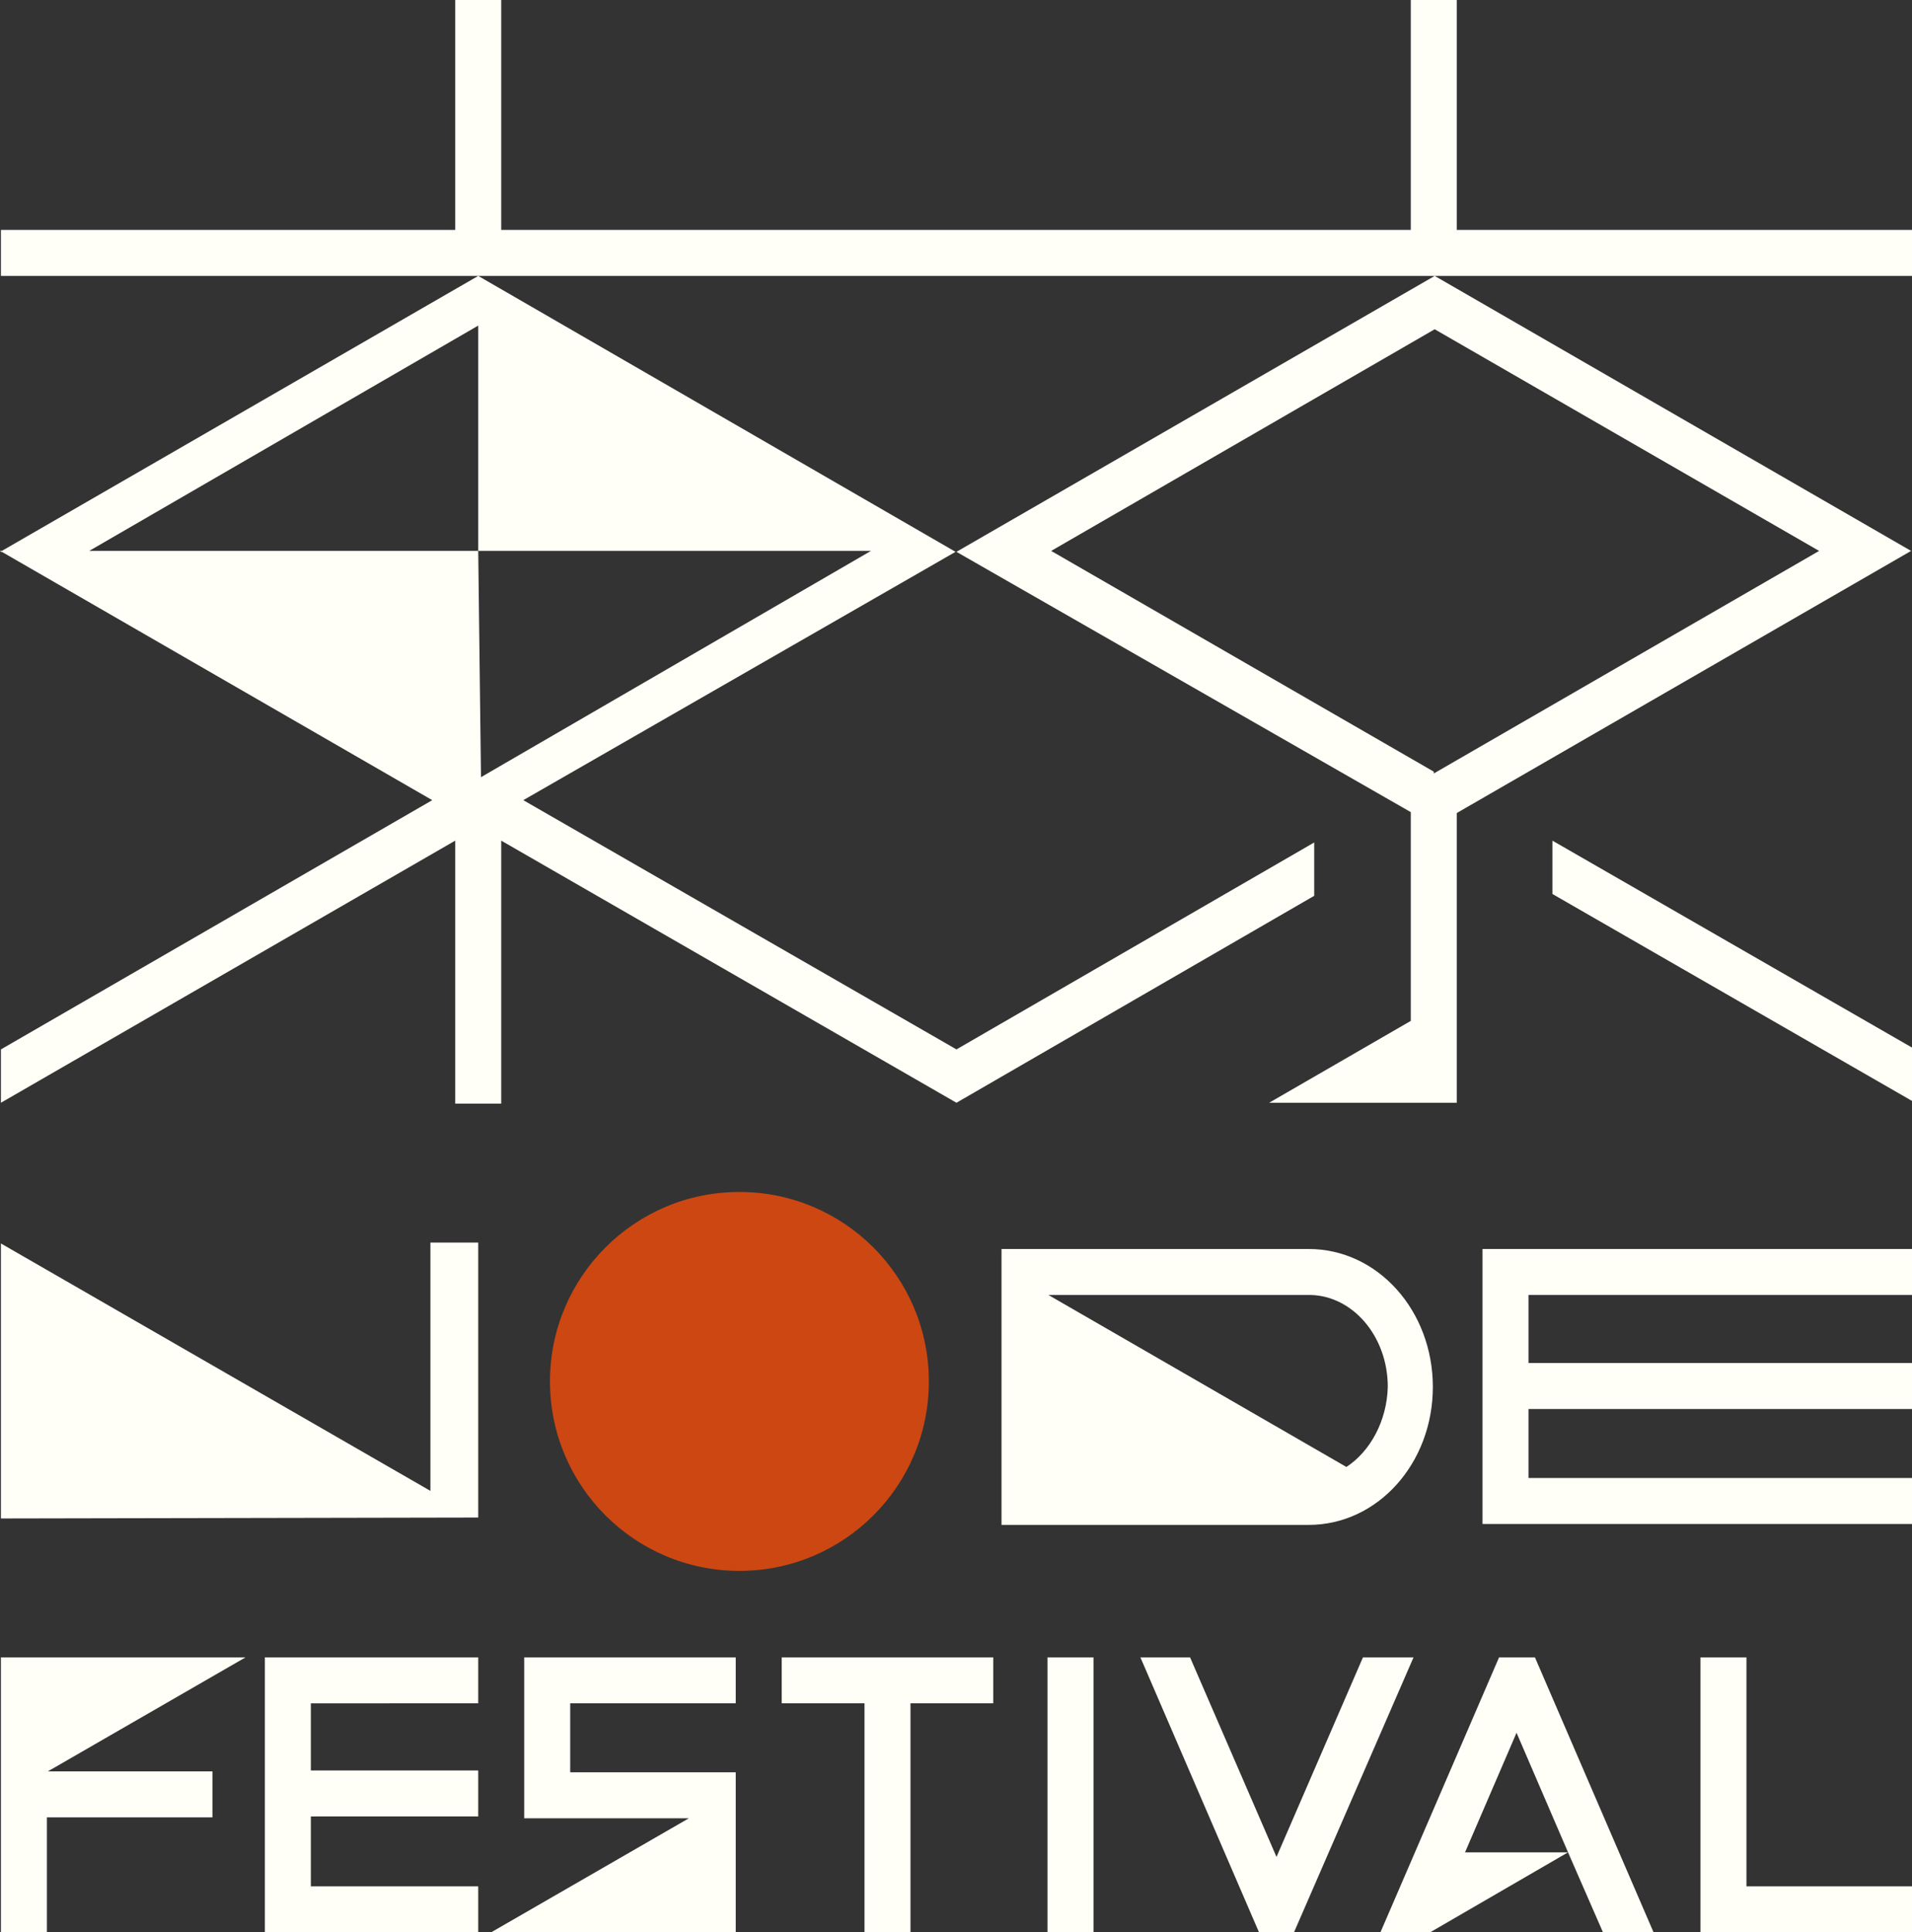 <svg xmlns="http://www.w3.org/2000/svg" width="207.9" height="210.1" fill="#FFFEF7" viewBox="0 0 207.9 210.1"><rect x="0" y="0" width="207.9" height="210.1" fill="#333333" stroke="none"/><path d="M158.4 25V0h-5v25H54.5V0h-5v25H.1v5H156l-52 30 49.4 28.3V111l-15.4 8.9h20.4V88.4l49.4-28.5L156 30h51.9v-5h-49.5zm39.4 34.9l-41.9 24.2v-.2l-41.6-24L156 35.8l41.8 24.1z"/><path d="M52 30L.2 59.9H0l.1.1H0h.2L47 87 .1 114.1v5.8l49.4-28.5V120h5V91.4l49.5 28.5 38.9-22.5v-5.8L104 114.1 56.9 87l47-27L52 30zm42.7 29.9L52.3 84.5 52 59.9H9.7L52 35.4v24.5h42.7zM168.8 97.2l39.1 22.5v-5.8l-39.1-22.5"/><g><path d="M207.9 165.7v-5h-41.7v-7.5h41.7v-5h-41.7v-7.4h41.7v-5h-46.7v29.9"/><circle cx="80.4" cy="150.2" r="20.6" fill="#CC4712"/><path d="M52 165v-29.9h-5.2v27L.1 135.2v29.9M142.3 135.8h-33.4v30h33.4c7.5 0 13.5-6.7 13.5-15s-6-15-13.5-15zm4.1 23.7L114 140.8h28.5c4.6.1 8.4 4.5 8.4 10-.1 3.7-1.9 7-4.5 8.7z"/></g><g><path d="M184.9 210.1h23v-5h-18v-24.9h-5M28.8 210.1H52v-5H33.8v-7.6H52v-5H33.8v-7.3H52v-5H28.8M28.8 185.2v7.3M108 180.2H85v5h9v24.9h5v-24.9h9M113.9 180.2h5v29.9h-5zM153.7 180.2h-5.5l-9.4 21.7-9.4-21.7H124l12.9 29.9h3.8M.1 210.1h5v-12.5h18v-5H5.2l21.5-12.4H.1M179.8 210.1l-12.9-29.9H163l-12.9 29.9h5.4l15-8.7 3.8 8.7h5.5zm-20.5-8.7l5.6-13 5.6 13h-11.2zM57 185.2v7.5M80 192.7H62v-7.5h18v-5H57v17.5h17.9l-21.5 12.4H80"/></g></svg>
